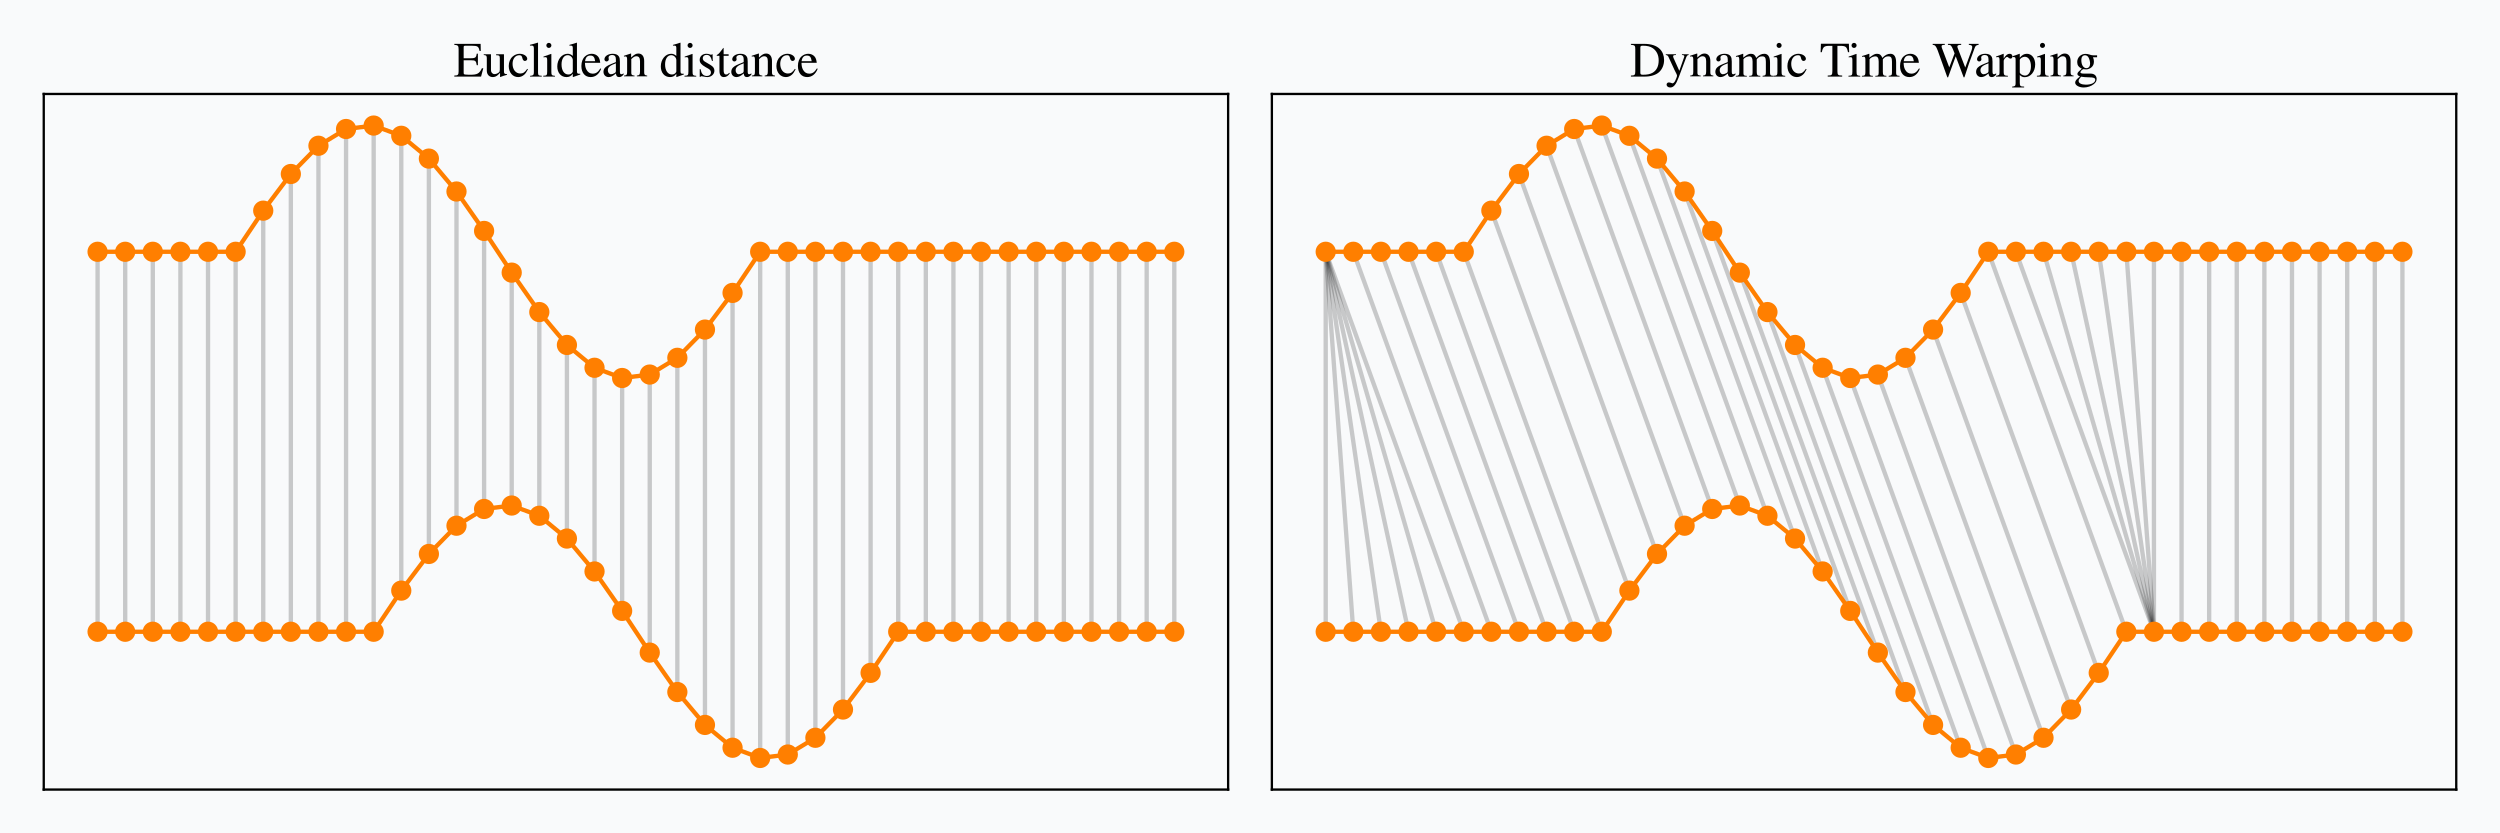 <?xml version="1.0" encoding="utf-8" standalone="no"?>
<!DOCTYPE svg PUBLIC "-//W3C//DTD SVG 1.1//EN"
  "http://www.w3.org/Graphics/SVG/1.1/DTD/svg11.dtd">
<svg xmlns:xlink="http://www.w3.org/1999/xlink" width="864pt" height="288pt" viewBox="0 0 864 288" xmlns="http://www.w3.org/2000/svg" version="1.1">
 <defs>
  <style type="text/css">*{stroke-linejoin: round; stroke-linecap: butt}</style>
 </defs>
 <g id="figure_1">
  <g id="patch_1">
   <path d="M 0 288 
L 864 288 
L 864 0 
L 0 0 
z
" style="fill: #f9fafb"/>
  </g>
  <g id="axes_1">
   <g id="patch_2">
    <path d="M 15.12 272.88 
L 424.44 272.88 
L 424.44 32.468 
L 15.12 32.468 
z
" style="fill: #f9fafb"/>
   </g>
   <g id="line2d_1">
    <path d="M 33.725 87.017 
L 33.725 218.331 
" clip-path="url(#p6e78ebfdad)" style="fill: none; stroke: #000000; stroke-opacity: 0.2; stroke-width: 1.5; stroke-linecap: square"/>
   </g>
   <g id="line2d_2">
    <path d="M 43.267 87.017 
L 43.267 218.331 
" clip-path="url(#p6e78ebfdad)" style="fill: none; stroke: #000000; stroke-opacity: 0.2; stroke-width: 1.5; stroke-linecap: square"/>
   </g>
   <g id="line2d_3">
    <path d="M 52.808 87.017 
L 52.808 218.331 
" clip-path="url(#p6e78ebfdad)" style="fill: none; stroke: #000000; stroke-opacity: 0.2; stroke-width: 1.5; stroke-linecap: square"/>
   </g>
   <g id="line2d_4">
    <path d="M 62.349 87.017 
L 62.349 218.331 
" clip-path="url(#p6e78ebfdad)" style="fill: none; stroke: #000000; stroke-opacity: 0.2; stroke-width: 1.5; stroke-linecap: square"/>
   </g>
   <g id="line2d_5">
    <path d="M 71.89 87.017 
L 71.89 218.331 
" clip-path="url(#p6e78ebfdad)" style="fill: none; stroke: #000000; stroke-opacity: 0.2; stroke-width: 1.5; stroke-linecap: square"/>
   </g>
   <g id="line2d_6">
    <path d="M 81.432 87.017 
L 81.432 218.331 
" clip-path="url(#p6e78ebfdad)" style="fill: none; stroke: #000000; stroke-opacity: 0.2; stroke-width: 1.5; stroke-linecap: square"/>
   </g>
   <g id="line2d_7">
    <path d="M 90.973 72.805 
L 90.973 218.331 
" clip-path="url(#p6e78ebfdad)" style="fill: none; stroke: #000000; stroke-opacity: 0.2; stroke-width: 1.5; stroke-linecap: square"/>
   </g>
   <g id="line2d_8">
    <path d="M 100.514 60.132 
L 100.514 218.331 
" clip-path="url(#p6e78ebfdad)" style="fill: none; stroke: #000000; stroke-opacity: 0.2; stroke-width: 1.5; stroke-linecap: square"/>
   </g>
   <g id="line2d_9">
    <path d="M 110.056 50.373 
L 110.056 218.331 
" clip-path="url(#p6e78ebfdad)" style="fill: none; stroke: #000000; stroke-opacity: 0.2; stroke-width: 1.5; stroke-linecap: square"/>
   </g>
   <g id="line2d_10">
    <path d="M 119.597 44.585 
L 119.597 218.331 
" clip-path="url(#p6e78ebfdad)" style="fill: none; stroke: #000000; stroke-opacity: 0.2; stroke-width: 1.5; stroke-linecap: square"/>
   </g>
   <g id="line2d_11">
    <path d="M 129.138 43.396 
L 129.138 218.331 
" clip-path="url(#p6e78ebfdad)" style="fill: none; stroke: #000000; stroke-opacity: 0.2; stroke-width: 1.5; stroke-linecap: square"/>
   </g>
   <g id="line2d_12">
    <path d="M 138.679 46.933 
L 138.679 204.118 
" clip-path="url(#p6e78ebfdad)" style="fill: none; stroke: #000000; stroke-opacity: 0.2; stroke-width: 1.5; stroke-linecap: square"/>
   </g>
   <g id="line2d_13">
    <path d="M 148.221 54.814 
L 148.221 191.446 
" clip-path="url(#p6e78ebfdad)" style="fill: none; stroke: #000000; stroke-opacity: 0.2; stroke-width: 1.5; stroke-linecap: square"/>
   </g>
   <g id="line2d_14">
    <path d="M 157.762 66.184 
L 157.762 181.687 
" clip-path="url(#p6e78ebfdad)" style="fill: none; stroke: #000000; stroke-opacity: 0.2; stroke-width: 1.5; stroke-linecap: square"/>
   </g>
   <g id="line2d_15">
    <path d="M 167.303 79.813 
L 167.303 175.899 
" clip-path="url(#p6e78ebfdad)" style="fill: none; stroke: #000000; stroke-opacity: 0.2; stroke-width: 1.5; stroke-linecap: square"/>
   </g>
   <g id="line2d_16">
    <path d="M 176.844 94.222 
L 176.844 174.709 
" clip-path="url(#p6e78ebfdad)" style="fill: none; stroke: #000000; stroke-opacity: 0.2; stroke-width: 1.5; stroke-linecap: square"/>
   </g>
   <g id="line2d_17">
    <path d="M 186.386 107.85 
L 186.386 178.246 
" clip-path="url(#p6e78ebfdad)" style="fill: none; stroke: #000000; stroke-opacity: 0.2; stroke-width: 1.5; stroke-linecap: square"/>
   </g>
   <g id="line2d_18">
    <path d="M 195.927 119.221 
L 195.927 186.127 
" clip-path="url(#p6e78ebfdad)" style="fill: none; stroke: #000000; stroke-opacity: 0.2; stroke-width: 1.5; stroke-linecap: square"/>
   </g>
   <g id="line2d_19">
    <path d="M 205.468 127.102 
L 205.468 197.498 
" clip-path="url(#p6e78ebfdad)" style="fill: none; stroke: #000000; stroke-opacity: 0.2; stroke-width: 1.5; stroke-linecap: square"/>
   </g>
   <g id="line2d_20">
    <path d="M 215.009 130.639 
L 215.009 211.126 
" clip-path="url(#p6e78ebfdad)" style="fill: none; stroke: #000000; stroke-opacity: 0.2; stroke-width: 1.5; stroke-linecap: square"/>
   </g>
   <g id="line2d_21">
    <path d="M 224.551 129.449 
L 224.551 225.535 
" clip-path="url(#p6e78ebfdad)" style="fill: none; stroke: #000000; stroke-opacity: 0.2; stroke-width: 1.5; stroke-linecap: square"/>
   </g>
   <g id="line2d_22">
    <path d="M 234.092 123.661 
L 234.092 239.163 
" clip-path="url(#p6e78ebfdad)" style="fill: none; stroke: #000000; stroke-opacity: 0.2; stroke-width: 1.5; stroke-linecap: square"/>
   </g>
   <g id="line2d_23">
    <path d="M 243.633 113.902 
L 243.633 250.534 
" clip-path="url(#p6e78ebfdad)" style="fill: none; stroke: #000000; stroke-opacity: 0.2; stroke-width: 1.5; stroke-linecap: square"/>
   </g>
   <g id="line2d_24">
    <path d="M 253.174 101.23 
L 253.174 258.415 
" clip-path="url(#p6e78ebfdad)" style="fill: none; stroke: #000000; stroke-opacity: 0.2; stroke-width: 1.5; stroke-linecap: square"/>
   </g>
   <g id="line2d_25">
    <path d="M 262.716 87.017 
L 262.716 261.952 
" clip-path="url(#p6e78ebfdad)" style="fill: none; stroke: #000000; stroke-opacity: 0.2; stroke-width: 1.5; stroke-linecap: square"/>
   </g>
   <g id="line2d_26">
    <path d="M 272.257 87.017 
L 272.257 260.762 
" clip-path="url(#p6e78ebfdad)" style="fill: none; stroke: #000000; stroke-opacity: 0.2; stroke-width: 1.5; stroke-linecap: square"/>
   </g>
   <g id="line2d_27">
    <path d="M 281.798 87.017 
L 281.798 254.974 
" clip-path="url(#p6e78ebfdad)" style="fill: none; stroke: #000000; stroke-opacity: 0.2; stroke-width: 1.5; stroke-linecap: square"/>
   </g>
   <g id="line2d_28">
    <path d="M 291.339 87.017 
L 291.339 245.215 
" clip-path="url(#p6e78ebfdad)" style="fill: none; stroke: #000000; stroke-opacity: 0.2; stroke-width: 1.5; stroke-linecap: square"/>
   </g>
   <g id="line2d_29">
    <path d="M 300.881 87.017 
L 300.881 232.543 
" clip-path="url(#p6e78ebfdad)" style="fill: none; stroke: #000000; stroke-opacity: 0.2; stroke-width: 1.5; stroke-linecap: square"/>
   </g>
   <g id="line2d_30">
    <path d="M 310.422 87.017 
L 310.422 218.331 
" clip-path="url(#p6e78ebfdad)" style="fill: none; stroke: #000000; stroke-opacity: 0.2; stroke-width: 1.5; stroke-linecap: square"/>
   </g>
   <g id="line2d_31">
    <path d="M 319.963 87.017 
L 319.963 218.331 
" clip-path="url(#p6e78ebfdad)" style="fill: none; stroke: #000000; stroke-opacity: 0.2; stroke-width: 1.5; stroke-linecap: square"/>
   </g>
   <g id="line2d_32">
    <path d="M 329.504 87.017 
L 329.504 218.331 
" clip-path="url(#p6e78ebfdad)" style="fill: none; stroke: #000000; stroke-opacity: 0.2; stroke-width: 1.5; stroke-linecap: square"/>
   </g>
   <g id="line2d_33">
    <path d="M 339.046 87.017 
L 339.046 218.331 
" clip-path="url(#p6e78ebfdad)" style="fill: none; stroke: #000000; stroke-opacity: 0.2; stroke-width: 1.5; stroke-linecap: square"/>
   </g>
   <g id="line2d_34">
    <path d="M 348.587 87.017 
L 348.587 218.331 
" clip-path="url(#p6e78ebfdad)" style="fill: none; stroke: #000000; stroke-opacity: 0.2; stroke-width: 1.5; stroke-linecap: square"/>
   </g>
   <g id="line2d_35">
    <path d="M 358.128 87.017 
L 358.128 218.331 
" clip-path="url(#p6e78ebfdad)" style="fill: none; stroke: #000000; stroke-opacity: 0.2; stroke-width: 1.5; stroke-linecap: square"/>
   </g>
   <g id="line2d_36">
    <path d="M 367.67 87.017 
L 367.67 218.331 
" clip-path="url(#p6e78ebfdad)" style="fill: none; stroke: #000000; stroke-opacity: 0.2; stroke-width: 1.5; stroke-linecap: square"/>
   </g>
   <g id="line2d_37">
    <path d="M 377.211 87.017 
L 377.211 218.331 
" clip-path="url(#p6e78ebfdad)" style="fill: none; stroke: #000000; stroke-opacity: 0.2; stroke-width: 1.5; stroke-linecap: square"/>
   </g>
   <g id="line2d_38">
    <path d="M 386.752 87.017 
L 386.752 218.331 
" clip-path="url(#p6e78ebfdad)" style="fill: none; stroke: #000000; stroke-opacity: 0.2; stroke-width: 1.5; stroke-linecap: square"/>
   </g>
   <g id="line2d_39">
    <path d="M 396.293 87.017 
L 396.293 218.331 
" clip-path="url(#p6e78ebfdad)" style="fill: none; stroke: #000000; stroke-opacity: 0.2; stroke-width: 1.5; stroke-linecap: square"/>
   </g>
   <g id="line2d_40">
    <path d="M 405.835 87.017 
L 405.835 218.331 
" clip-path="url(#p6e78ebfdad)" style="fill: none; stroke: #000000; stroke-opacity: 0.2; stroke-width: 1.5; stroke-linecap: square"/>
   </g>
   <g id="line2d_41">
    <path d="M 33.725 87.017 
L 43.267 87.017 
L 52.808 87.017 
L 62.349 87.017 
L 71.89 87.017 
L 81.432 87.017 
L 90.973 72.805 
L 100.514 60.132 
L 110.056 50.373 
L 119.597 44.585 
L 129.138 43.396 
L 138.679 46.933 
L 148.221 54.814 
L 157.762 66.184 
L 167.303 79.813 
L 176.844 94.222 
L 186.386 107.85 
L 195.927 119.221 
L 205.468 127.102 
L 215.009 130.639 
L 224.551 129.449 
L 234.092 123.661 
L 243.633 113.902 
L 253.174 101.23 
L 262.716 87.017 
L 272.257 87.017 
L 281.798 87.017 
L 291.339 87.017 
L 300.881 87.017 
L 310.422 87.017 
L 319.963 87.017 
L 329.504 87.017 
L 339.046 87.017 
L 348.587 87.017 
L 358.128 87.017 
L 367.67 87.017 
L 377.211 87.017 
L 386.752 87.017 
L 396.293 87.017 
L 405.835 87.017 
" clip-path="url(#p6e78ebfdad)" style="fill: none; stroke: #ff7f00; stroke-width: 1.5; stroke-linecap: square"/>
    <defs>
     <path id="mbfd8532314" d="M 0 3 
C 0.796 3 1.559 2.684 2.121 2.121 
C 2.684 1.559 3 0.796 3 0 
C 3 -0.796 2.684 -1.559 2.121 -2.121 
C 1.559 -2.684 0.796 -3 0 -3 
C -0.796 -3 -1.559 -2.684 -2.121 -2.121 
C -2.684 -1.559 -3 -0.796 -3 0 
C -3 0.796 -2.684 1.559 -2.121 2.121 
C -1.559 2.684 -0.796 3 0 3 
z
" style="stroke: #ff7f00"/>
    </defs>
    <g clip-path="url(#p6e78ebfdad)">
     <use xlink:href="#mbfd8532314" x="33.725" y="87.017" style="fill: #ff7f00; stroke: #ff7f00"/>
     <use xlink:href="#mbfd8532314" x="43.267" y="87.017" style="fill: #ff7f00; stroke: #ff7f00"/>
     <use xlink:href="#mbfd8532314" x="52.808" y="87.017" style="fill: #ff7f00; stroke: #ff7f00"/>
     <use xlink:href="#mbfd8532314" x="62.349" y="87.017" style="fill: #ff7f00; stroke: #ff7f00"/>
     <use xlink:href="#mbfd8532314" x="71.89" y="87.017" style="fill: #ff7f00; stroke: #ff7f00"/>
     <use xlink:href="#mbfd8532314" x="81.432" y="87.017" style="fill: #ff7f00; stroke: #ff7f00"/>
     <use xlink:href="#mbfd8532314" x="90.973" y="72.805" style="fill: #ff7f00; stroke: #ff7f00"/>
     <use xlink:href="#mbfd8532314" x="100.514" y="60.132" style="fill: #ff7f00; stroke: #ff7f00"/>
     <use xlink:href="#mbfd8532314" x="110.056" y="50.373" style="fill: #ff7f00; stroke: #ff7f00"/>
     <use xlink:href="#mbfd8532314" x="119.597" y="44.585" style="fill: #ff7f00; stroke: #ff7f00"/>
     <use xlink:href="#mbfd8532314" x="129.138" y="43.396" style="fill: #ff7f00; stroke: #ff7f00"/>
     <use xlink:href="#mbfd8532314" x="138.679" y="46.933" style="fill: #ff7f00; stroke: #ff7f00"/>
     <use xlink:href="#mbfd8532314" x="148.221" y="54.814" style="fill: #ff7f00; stroke: #ff7f00"/>
     <use xlink:href="#mbfd8532314" x="157.762" y="66.184" style="fill: #ff7f00; stroke: #ff7f00"/>
     <use xlink:href="#mbfd8532314" x="167.303" y="79.813" style="fill: #ff7f00; stroke: #ff7f00"/>
     <use xlink:href="#mbfd8532314" x="176.844" y="94.222" style="fill: #ff7f00; stroke: #ff7f00"/>
     <use xlink:href="#mbfd8532314" x="186.386" y="107.85" style="fill: #ff7f00; stroke: #ff7f00"/>
     <use xlink:href="#mbfd8532314" x="195.927" y="119.221" style="fill: #ff7f00; stroke: #ff7f00"/>
     <use xlink:href="#mbfd8532314" x="205.468" y="127.102" style="fill: #ff7f00; stroke: #ff7f00"/>
     <use xlink:href="#mbfd8532314" x="215.009" y="130.639" style="fill: #ff7f00; stroke: #ff7f00"/>
     <use xlink:href="#mbfd8532314" x="224.551" y="129.449" style="fill: #ff7f00; stroke: #ff7f00"/>
     <use xlink:href="#mbfd8532314" x="234.092" y="123.661" style="fill: #ff7f00; stroke: #ff7f00"/>
     <use xlink:href="#mbfd8532314" x="243.633" y="113.902" style="fill: #ff7f00; stroke: #ff7f00"/>
     <use xlink:href="#mbfd8532314" x="253.174" y="101.23" style="fill: #ff7f00; stroke: #ff7f00"/>
     <use xlink:href="#mbfd8532314" x="262.716" y="87.017" style="fill: #ff7f00; stroke: #ff7f00"/>
     <use xlink:href="#mbfd8532314" x="272.257" y="87.017" style="fill: #ff7f00; stroke: #ff7f00"/>
     <use xlink:href="#mbfd8532314" x="281.798" y="87.017" style="fill: #ff7f00; stroke: #ff7f00"/>
     <use xlink:href="#mbfd8532314" x="291.339" y="87.017" style="fill: #ff7f00; stroke: #ff7f00"/>
     <use xlink:href="#mbfd8532314" x="300.881" y="87.017" style="fill: #ff7f00; stroke: #ff7f00"/>
     <use xlink:href="#mbfd8532314" x="310.422" y="87.017" style="fill: #ff7f00; stroke: #ff7f00"/>
     <use xlink:href="#mbfd8532314" x="319.963" y="87.017" style="fill: #ff7f00; stroke: #ff7f00"/>
     <use xlink:href="#mbfd8532314" x="329.504" y="87.017" style="fill: #ff7f00; stroke: #ff7f00"/>
     <use xlink:href="#mbfd8532314" x="339.046" y="87.017" style="fill: #ff7f00; stroke: #ff7f00"/>
     <use xlink:href="#mbfd8532314" x="348.587" y="87.017" style="fill: #ff7f00; stroke: #ff7f00"/>
     <use xlink:href="#mbfd8532314" x="358.128" y="87.017" style="fill: #ff7f00; stroke: #ff7f00"/>
     <use xlink:href="#mbfd8532314" x="367.67" y="87.017" style="fill: #ff7f00; stroke: #ff7f00"/>
     <use xlink:href="#mbfd8532314" x="377.211" y="87.017" style="fill: #ff7f00; stroke: #ff7f00"/>
     <use xlink:href="#mbfd8532314" x="386.752" y="87.017" style="fill: #ff7f00; stroke: #ff7f00"/>
     <use xlink:href="#mbfd8532314" x="396.293" y="87.017" style="fill: #ff7f00; stroke: #ff7f00"/>
     <use xlink:href="#mbfd8532314" x="405.835" y="87.017" style="fill: #ff7f00; stroke: #ff7f00"/>
    </g>
   </g>
   <g id="line2d_42">
    <path d="M 33.725 218.331 
L 43.267 218.331 
L 52.808 218.331 
L 62.349 218.331 
L 71.89 218.331 
L 81.432 218.331 
L 90.973 218.331 
L 100.514 218.331 
L 110.056 218.331 
L 119.597 218.331 
L 129.138 218.331 
L 138.679 204.118 
L 148.221 191.446 
L 157.762 181.687 
L 167.303 175.899 
L 176.844 174.709 
L 186.386 178.246 
L 195.927 186.127 
L 205.468 197.498 
L 215.009 211.126 
L 224.551 225.535 
L 234.092 239.163 
L 243.633 250.534 
L 253.174 258.415 
L 262.716 261.952 
L 272.257 260.762 
L 281.798 254.974 
L 291.339 245.215 
L 300.881 232.543 
L 310.422 218.331 
L 319.963 218.331 
L 329.504 218.331 
L 339.046 218.331 
L 348.587 218.331 
L 358.128 218.331 
L 367.67 218.331 
L 377.211 218.331 
L 386.752 218.331 
L 396.293 218.331 
L 405.835 218.331 
" clip-path="url(#p6e78ebfdad)" style="fill: none; stroke: #ff7f00; stroke-width: 1.5; stroke-linecap: square"/>
    <g clip-path="url(#p6e78ebfdad)">
     <use xlink:href="#mbfd8532314" x="33.725" y="218.331" style="fill: #ff7f00; stroke: #ff7f00"/>
     <use xlink:href="#mbfd8532314" x="43.267" y="218.331" style="fill: #ff7f00; stroke: #ff7f00"/>
     <use xlink:href="#mbfd8532314" x="52.808" y="218.331" style="fill: #ff7f00; stroke: #ff7f00"/>
     <use xlink:href="#mbfd8532314" x="62.349" y="218.331" style="fill: #ff7f00; stroke: #ff7f00"/>
     <use xlink:href="#mbfd8532314" x="71.89" y="218.331" style="fill: #ff7f00; stroke: #ff7f00"/>
     <use xlink:href="#mbfd8532314" x="81.432" y="218.331" style="fill: #ff7f00; stroke: #ff7f00"/>
     <use xlink:href="#mbfd8532314" x="90.973" y="218.331" style="fill: #ff7f00; stroke: #ff7f00"/>
     <use xlink:href="#mbfd8532314" x="100.514" y="218.331" style="fill: #ff7f00; stroke: #ff7f00"/>
     <use xlink:href="#mbfd8532314" x="110.056" y="218.331" style="fill: #ff7f00; stroke: #ff7f00"/>
     <use xlink:href="#mbfd8532314" x="119.597" y="218.331" style="fill: #ff7f00; stroke: #ff7f00"/>
     <use xlink:href="#mbfd8532314" x="129.138" y="218.331" style="fill: #ff7f00; stroke: #ff7f00"/>
     <use xlink:href="#mbfd8532314" x="138.679" y="204.118" style="fill: #ff7f00; stroke: #ff7f00"/>
     <use xlink:href="#mbfd8532314" x="148.221" y="191.446" style="fill: #ff7f00; stroke: #ff7f00"/>
     <use xlink:href="#mbfd8532314" x="157.762" y="181.687" style="fill: #ff7f00; stroke: #ff7f00"/>
     <use xlink:href="#mbfd8532314" x="167.303" y="175.899" style="fill: #ff7f00; stroke: #ff7f00"/>
     <use xlink:href="#mbfd8532314" x="176.844" y="174.709" style="fill: #ff7f00; stroke: #ff7f00"/>
     <use xlink:href="#mbfd8532314" x="186.386" y="178.246" style="fill: #ff7f00; stroke: #ff7f00"/>
     <use xlink:href="#mbfd8532314" x="195.927" y="186.127" style="fill: #ff7f00; stroke: #ff7f00"/>
     <use xlink:href="#mbfd8532314" x="205.468" y="197.498" style="fill: #ff7f00; stroke: #ff7f00"/>
     <use xlink:href="#mbfd8532314" x="215.009" y="211.126" style="fill: #ff7f00; stroke: #ff7f00"/>
     <use xlink:href="#mbfd8532314" x="224.551" y="225.535" style="fill: #ff7f00; stroke: #ff7f00"/>
     <use xlink:href="#mbfd8532314" x="234.092" y="239.163" style="fill: #ff7f00; stroke: #ff7f00"/>
     <use xlink:href="#mbfd8532314" x="243.633" y="250.534" style="fill: #ff7f00; stroke: #ff7f00"/>
     <use xlink:href="#mbfd8532314" x="253.174" y="258.415" style="fill: #ff7f00; stroke: #ff7f00"/>
     <use xlink:href="#mbfd8532314" x="262.716" y="261.952" style="fill: #ff7f00; stroke: #ff7f00"/>
     <use xlink:href="#mbfd8532314" x="272.257" y="260.762" style="fill: #ff7f00; stroke: #ff7f00"/>
     <use xlink:href="#mbfd8532314" x="281.798" y="254.974" style="fill: #ff7f00; stroke: #ff7f00"/>
     <use xlink:href="#mbfd8532314" x="291.339" y="245.215" style="fill: #ff7f00; stroke: #ff7f00"/>
     <use xlink:href="#mbfd8532314" x="300.881" y="232.543" style="fill: #ff7f00; stroke: #ff7f00"/>
     <use xlink:href="#mbfd8532314" x="310.422" y="218.331" style="fill: #ff7f00; stroke: #ff7f00"/>
     <use xlink:href="#mbfd8532314" x="319.963" y="218.331" style="fill: #ff7f00; stroke: #ff7f00"/>
     <use xlink:href="#mbfd8532314" x="329.504" y="218.331" style="fill: #ff7f00; stroke: #ff7f00"/>
     <use xlink:href="#mbfd8532314" x="339.046" y="218.331" style="fill: #ff7f00; stroke: #ff7f00"/>
     <use xlink:href="#mbfd8532314" x="348.587" y="218.331" style="fill: #ff7f00; stroke: #ff7f00"/>
     <use xlink:href="#mbfd8532314" x="358.128" y="218.331" style="fill: #ff7f00; stroke: #ff7f00"/>
     <use xlink:href="#mbfd8532314" x="367.67" y="218.331" style="fill: #ff7f00; stroke: #ff7f00"/>
     <use xlink:href="#mbfd8532314" x="377.211" y="218.331" style="fill: #ff7f00; stroke: #ff7f00"/>
     <use xlink:href="#mbfd8532314" x="386.752" y="218.331" style="fill: #ff7f00; stroke: #ff7f00"/>
     <use xlink:href="#mbfd8532314" x="396.293" y="218.331" style="fill: #ff7f00; stroke: #ff7f00"/>
     <use xlink:href="#mbfd8532314" x="405.835" y="218.331" style="fill: #ff7f00; stroke: #ff7f00"/>
    </g>
   </g>
   <g id="matplotlib.axis_1"/>
   <g id="matplotlib.axis_2"/>
   <g id="patch_3">
    <path d="M 15.12 272.88 
L 15.12 32.468 
" style="fill: none; stroke: #000000; stroke-width: 0.8; stroke-linejoin: miter; stroke-linecap: square"/>
   </g>
   <g id="patch_4">
    <path d="M 424.44 272.88 
L 424.44 32.468 
" style="fill: none; stroke: #000000; stroke-width: 0.8; stroke-linejoin: miter; stroke-linecap: square"/>
   </g>
   <g id="patch_5">
    <path d="M 15.12 272.88 
L 424.44 272.88 
" style="fill: none; stroke: #000000; stroke-width: 0.8; stroke-linejoin: miter; stroke-linecap: square"/>
   </g>
   <g id="patch_6">
    <path d="M 15.12 32.468 
L 424.44 32.468 
" style="fill: none; stroke: #000000; stroke-width: 0.8; stroke-linejoin: miter; stroke-linecap: square"/>
   </g>
   <g id="text_1">
    <!-- Euclidean distance -->
    <g transform="translate(156.799 26.468) scale(0.168 -0.168)">
     <defs>
      <path id="NimbusRomNo9L-Regu-45" d="M 3821 1078 
L 3642 1078 
C 3322 389 3046 237 2131 237 
L 1958 237 
C 1645 237 1376 269 1331 315 
C 1299 334 1286 404 1286 514 
L 1286 2106 
L 2272 2106 
C 2797 2106 2893 2020 2976 1472 
L 3123 1472 
L 3123 2957 
L 2976 2957 
C 2931 2703 2906 2610 2835 2523 
C 2752 2417 2573 2368 2272 2368 
L 1286 2368 
L 1286 3766 
C 1286 3943 1325 3981 1498 3981 
L 2362 3981 
C 3085 3981 3226 3886 3334 3314 
L 3494 3314 
L 3475 4224 
L 77 4224 
L 77 4102 
C 550 4064 634 3974 634 3525 
L 634 679 
C 634 230 544 134 77 134 
L 77 0 
L 3533 0 
L 3821 1078 
z
" transform="scale(0.016)"/>
      <path id="NimbusRomNo9L-Regu-75" d="M 3066 320 
L 3034 320 
C 2739 320 2669 390 2669 685 
L 2669 2880 
L 1658 2880 
L 1658 2758 
C 2054 2758 2131 2694 2131 2375 
L 2131 875 
C 2131 697 2099 607 2010 537 
C 1837 397 1638 320 1446 320 
C 1197 320 992 537 992 805 
L 992 2880 
L 58 2880 
L 58 2778 
C 365 2778 454 2682 454 2387 
L 454 770 
C 454 263 762 -64 1229 -64 
C 1466 -64 1715 38 1888 211 
L 2163 486 
L 2163 -45 
L 2189 -58 
C 2509 70 2739 141 3066 230 
L 3066 320 
z
" transform="scale(0.016)"/>
      <path id="NimbusRomNo9L-Regu-63" d="M 2547 998 
C 2240 550 2010 397 1645 397 
C 1062 397 653 909 653 1645 
C 653 2304 1005 2758 1523 2758 
C 1754 2758 1837 2688 1901 2451 
L 1939 2310 
C 1990 2131 2106 2016 2240 2016 
C 2406 2016 2547 2138 2547 2285 
C 2547 2643 2099 2944 1562 2944 
C 1248 2944 922 2816 659 2586 
C 339 2304 160 1869 160 1363 
C 160 531 666 -64 1376 -64 
C 1664 -64 1920 38 2150 237 
C 2323 390 2445 563 2637 941 
L 2547 998 
z
" transform="scale(0.016)"/>
      <path id="NimbusRomNo9L-Regu-6c" d="M 122 4000 
L 160 4000 
C 230 4000 307 4000 358 4000 
C 563 4000 627 3910 627 3610 
L 627 557 
C 627 211 538 128 134 96 
L 134 0 
L 1645 0 
L 1645 109 
C 1242 109 1165 173 1165 528 
L 1165 4371 
L 1139 4384 
C 806 4275 563 4211 122 4103 
L 122 4000 
z
" transform="scale(0.016)"/>
      <path id="NimbusRomNo9L-Regu-69" d="M 1120 2929 
L 128 2579 
L 128 2484 
L 179 2490 
C 256 2502 339 2509 397 2509 
C 550 2509 608 2406 608 2125 
L 608 640 
C 608 179 544 109 102 109 
L 102 0 
L 1619 0 
L 1619 96 
C 1197 128 1146 191 1146 650 
L 1146 2910 
L 1120 2929 
z
M 819 4352 
C 646 4352 499 4205 499 4026 
C 499 3847 640 3699 819 3699 
C 1005 3699 1152 3840 1152 4026 
C 1152 4205 1005 4352 819 4352 
z
" transform="scale(0.016)"/>
      <path id="NimbusRomNo9L-Regu-64" d="M 2202 -64 
L 3142 269 
L 3142 365 
C 3027 365 3014 365 2995 365 
C 2765 365 2714 435 2714 731 
L 2714 4364 
L 2682 4377 
C 2374 4268 2150 4204 1741 4096 
L 1741 3994 
C 1792 4000 1830 4000 1882 4000 
C 2118 4000 2176 3936 2176 3672 
L 2176 2669 
C 1933 2874 1760 2944 1504 2944 
C 768 2944 173 2221 173 1312 
C 173 493 653 -64 1357 -64 
C 1715 -64 1958 64 2176 365 
L 2176 -45 
L 2202 -64 
z
M 2176 653 
C 2176 608 2131 531 2067 461 
C 1952 333 1792 269 1606 269 
C 1075 269 723 781 723 1568 
C 723 2291 1037 2765 1523 2765 
C 1862 2765 2176 2464 2176 2125 
L 2176 653 
z
" transform="scale(0.016)"/>
      <path id="NimbusRomNo9L-Regu-65" d="M 2611 1053 
C 2304 564 2029 378 1619 378 
C 1254 378 979 564 794 930 
C 678 1174 634 1386 621 1779 
L 2592 1779 
C 2541 2193 2477 2377 2317 2581 
C 2125 2811 1830 2944 1498 2944 
C 1178 2944 877 2829 634 2611 
C 333 2349 160 1894 160 1370 
C 160 486 621 -64 1357 -64 
C 1965 -64 2445 315 2714 1008 
L 2611 1053 
z
M 634 1984 
C 704 2479 922 2714 1312 2714 
C 1702 2714 1856 2535 1939 1984 
L 634 1984 
z
" transform="scale(0.016)"/>
      <path id="NimbusRomNo9L-Regu-61" d="M 2829 423 
C 2720 333 2643 301 2547 301 
C 2400 301 2355 390 2355 672 
L 2355 1920 
C 2355 2253 2323 2438 2227 2592 
C 2086 2822 1811 2944 1434 2944 
C 832 2944 358 2630 358 2227 
C 358 2080 486 1952 634 1952 
C 787 1952 922 2080 922 2221 
C 922 2246 915 2278 909 2323 
C 896 2381 890 2432 890 2477 
C 890 2650 1094 2790 1350 2790 
C 1664 2790 1837 2605 1837 2259 
L 1837 1869 
C 851 1472 742 1421 467 1178 
C 326 1050 237 832 237 621 
C 237 218 518 -64 909 -64 
C 1190 -64 1453 70 1843 403 
C 1875 70 1990 -64 2253 -64 
C 2470 -64 2605 13 2829 256 
L 2829 423 
z
M 1837 783 
C 1837 584 1805 526 1670 449 
C 1517 359 1338 301 1203 301 
C 979 301 800 520 800 796 
L 800 822 
C 800 1201 1062 1433 1837 1715 
L 1837 783 
z
" transform="scale(0.016)"/>
      <path id="NimbusRomNo9L-Regu-6e" d="M 102 2579 
C 141 2598 205 2605 275 2605 
C 454 2605 512 2509 512 2195 
L 512 608 
C 512 243 442 154 115 128 
L 115 32 
L 1472 32 
L 1472 128 
C 1146 154 1050 230 1050 461 
L 1050 2259 
C 1357 2547 1498 2624 1709 2624 
C 2022 2624 2176 2426 2176 2003 
L 2176 666 
C 2176 262 2093 154 1773 128 
L 1773 32 
L 3104 32 
L 3104 128 
C 2790 160 2714 237 2714 550 
L 2714 2016 
C 2714 2618 2432 2976 1958 2976 
C 1664 2976 1466 2867 1030 2458 
L 1030 2963 
L 986 2976 
C 672 2861 454 2790 102 2688 
L 102 2579 
z
" transform="scale(0.016)"/>
      <path id="NimbusRomNo9L-Regu-73" d="M 2016 2010 
L 1990 2880 
L 1920 2880 
L 1907 2867 
C 1850 2822 1843 2816 1818 2816 
C 1779 2816 1715 2829 1645 2861 
C 1504 2915 1363 2944 1197 2944 
C 691 2944 326 2616 326 2154 
C 326 1796 531 1539 1075 1231 
L 1446 1020 
C 1670 892 1779 737 1779 539 
C 1779 256 1574 77 1248 77 
C 1030 77 832 159 710 298 
C 576 455 518 600 435 960 
L 333 960 
L 333 -39 
L 416 -39 
C 461 33 486 48 563 48 
C 621 48 710 35 858 -2 
C 1037 -39 1210 -64 1325 -64 
C 1818 -64 2227 308 2227 757 
C 2227 1077 2074 1289 1690 1520 
L 998 1930 
C 819 2033 723 2194 723 2367 
C 723 2624 922 2803 1216 2803 
C 1581 2803 1773 2583 1920 2010 
L 2016 2010 
z
" transform="scale(0.016)"/>
      <path id="NimbusRomNo9L-Regu-74" d="M 1632 2880 
L 986 2880 
L 986 3622 
C 986 3686 979 3706 941 3706 
C 896 3648 858 3590 813 3526 
C 570 3174 294 2867 192 2841 
C 122 2794 83 2748 83 2715 
C 83 2695 90 2682 109 2682 
L 448 2682 
L 448 751 
C 448 212 640 -64 1018 -64 
C 1331 -64 1574 90 1786 423 
L 1702 493 
C 1568 333 1459 269 1318 269 
C 1082 269 986 443 986 847 
L 986 2682 
L 1632 2682 
L 1632 2880 
z
" transform="scale(0.016)"/>
     </defs>
     <use xlink:href="#NimbusRomNo9L-Regu-45" transform="scale(0.996)"/>
     <use xlink:href="#NimbusRomNo9L-Regu-75" transform="translate(60.872 0) scale(0.996)"/>
     <use xlink:href="#NimbusRomNo9L-Regu-63" transform="translate(110.685 0) scale(0.996)"/>
     <use xlink:href="#NimbusRomNo9L-Regu-6c" transform="translate(154.918 0) scale(0.996)"/>
     <use xlink:href="#NimbusRomNo9L-Regu-69" transform="translate(182.614 0) scale(0.996)"/>
     <use xlink:href="#NimbusRomNo9L-Regu-64" transform="translate(210.309 0) scale(0.996)"/>
     <use xlink:href="#NimbusRomNo9L-Regu-65" transform="translate(260.122 0) scale(0.996)"/>
     <use xlink:href="#NimbusRomNo9L-Regu-61" transform="translate(304.356 0) scale(0.996)"/>
     <use xlink:href="#NimbusRomNo9L-Regu-6e" transform="translate(348.589 0) scale(0.996)"/>
     <use xlink:href="#NimbusRomNo9L-Regu-64" transform="translate(423.309 0) scale(0.996)"/>
     <use xlink:href="#NimbusRomNo9L-Regu-69" transform="translate(473.122 0) scale(0.996)"/>
     <use xlink:href="#NimbusRomNo9L-Regu-73" transform="translate(500.817 0) scale(0.996)"/>
     <use xlink:href="#NimbusRomNo9L-Regu-74" transform="translate(539.571 0) scale(0.996)"/>
     <use xlink:href="#NimbusRomNo9L-Regu-61" transform="translate(567.266 0) scale(0.996)"/>
     <use xlink:href="#NimbusRomNo9L-Regu-6e" transform="translate(611.5 0) scale(0.996)"/>
     <use xlink:href="#NimbusRomNo9L-Regu-63" transform="translate(661.313 0) scale(0.996)"/>
     <use xlink:href="#NimbusRomNo9L-Regu-65" transform="translate(705.546 0) scale(0.996)"/>
    </g>
   </g>
  </g>
  <g id="axes_2">
   <g id="patch_7">
    <path d="M 439.56 272.88 
L 848.88 272.88 
L 848.88 32.468 
L 439.56 32.468 
z
" style="fill: #f9fafb"/>
   </g>
   <g id="line2d_43">
    <path d="M 458.165 87.017 
L 458.165 218.331 
" clip-path="url(#p88cb0fd30a)" style="fill: none; stroke: #000000; stroke-opacity: 0.2; stroke-width: 1.5; stroke-linecap: square"/>
   </g>
   <g id="line2d_44">
    <path d="M 458.165 87.017 
L 467.707 218.331 
" clip-path="url(#p88cb0fd30a)" style="fill: none; stroke: #000000; stroke-opacity: 0.2; stroke-width: 1.5; stroke-linecap: square"/>
   </g>
   <g id="line2d_45">
    <path d="M 458.165 87.017 
L 477.248 218.331 
" clip-path="url(#p88cb0fd30a)" style="fill: none; stroke: #000000; stroke-opacity: 0.2; stroke-width: 1.5; stroke-linecap: square"/>
   </g>
   <g id="line2d_46">
    <path d="M 458.165 87.017 
L 486.789 218.331 
" clip-path="url(#p88cb0fd30a)" style="fill: none; stroke: #000000; stroke-opacity: 0.2; stroke-width: 1.5; stroke-linecap: square"/>
   </g>
   <g id="line2d_47">
    <path d="M 458.165 87.017 
L 496.33 218.331 
" clip-path="url(#p88cb0fd30a)" style="fill: none; stroke: #000000; stroke-opacity: 0.2; stroke-width: 1.5; stroke-linecap: square"/>
   </g>
   <g id="line2d_48">
    <path d="M 458.165 87.017 
L 505.872 218.331 
" clip-path="url(#p88cb0fd30a)" style="fill: none; stroke: #000000; stroke-opacity: 0.2; stroke-width: 1.5; stroke-linecap: square"/>
   </g>
   <g id="line2d_49">
    <path d="M 467.707 87.017 
L 515.413 218.331 
" clip-path="url(#p88cb0fd30a)" style="fill: none; stroke: #000000; stroke-opacity: 0.2; stroke-width: 1.5; stroke-linecap: square"/>
   </g>
   <g id="line2d_50">
    <path d="M 477.248 87.017 
L 524.954 218.331 
" clip-path="url(#p88cb0fd30a)" style="fill: none; stroke: #000000; stroke-opacity: 0.2; stroke-width: 1.5; stroke-linecap: square"/>
   </g>
   <g id="line2d_51">
    <path d="M 486.789 87.017 
L 534.496 218.331 
" clip-path="url(#p88cb0fd30a)" style="fill: none; stroke: #000000; stroke-opacity: 0.2; stroke-width: 1.5; stroke-linecap: square"/>
   </g>
   <g id="line2d_52">
    <path d="M 496.33 87.017 
L 544.037 218.331 
" clip-path="url(#p88cb0fd30a)" style="fill: none; stroke: #000000; stroke-opacity: 0.2; stroke-width: 1.5; stroke-linecap: square"/>
   </g>
   <g id="line2d_53">
    <path d="M 505.872 87.017 
L 553.578 218.331 
" clip-path="url(#p88cb0fd30a)" style="fill: none; stroke: #000000; stroke-opacity: 0.2; stroke-width: 1.5; stroke-linecap: square"/>
   </g>
   <g id="line2d_54">
    <path d="M 515.413 72.805 
L 563.119 204.118 
" clip-path="url(#p88cb0fd30a)" style="fill: none; stroke: #000000; stroke-opacity: 0.2; stroke-width: 1.5; stroke-linecap: square"/>
   </g>
   <g id="line2d_55">
    <path d="M 524.954 60.132 
L 572.661 191.446 
" clip-path="url(#p88cb0fd30a)" style="fill: none; stroke: #000000; stroke-opacity: 0.2; stroke-width: 1.5; stroke-linecap: square"/>
   </g>
   <g id="line2d_56">
    <path d="M 534.496 50.373 
L 582.202 181.687 
" clip-path="url(#p88cb0fd30a)" style="fill: none; stroke: #000000; stroke-opacity: 0.2; stroke-width: 1.5; stroke-linecap: square"/>
   </g>
   <g id="line2d_57">
    <path d="M 544.037 44.585 
L 591.743 175.899 
" clip-path="url(#p88cb0fd30a)" style="fill: none; stroke: #000000; stroke-opacity: 0.2; stroke-width: 1.5; stroke-linecap: square"/>
   </g>
   <g id="line2d_58">
    <path d="M 553.578 43.396 
L 601.284 174.709 
" clip-path="url(#p88cb0fd30a)" style="fill: none; stroke: #000000; stroke-opacity: 0.2; stroke-width: 1.5; stroke-linecap: square"/>
   </g>
   <g id="line2d_59">
    <path d="M 563.119 46.933 
L 610.826 178.246 
" clip-path="url(#p88cb0fd30a)" style="fill: none; stroke: #000000; stroke-opacity: 0.2; stroke-width: 1.5; stroke-linecap: square"/>
   </g>
   <g id="line2d_60">
    <path d="M 572.661 54.814 
L 620.367 186.127 
" clip-path="url(#p88cb0fd30a)" style="fill: none; stroke: #000000; stroke-opacity: 0.2; stroke-width: 1.5; stroke-linecap: square"/>
   </g>
   <g id="line2d_61">
    <path d="M 582.202 66.184 
L 629.908 197.498 
" clip-path="url(#p88cb0fd30a)" style="fill: none; stroke: #000000; stroke-opacity: 0.2; stroke-width: 1.5; stroke-linecap: square"/>
   </g>
   <g id="line2d_62">
    <path d="M 591.743 79.813 
L 639.449 211.126 
" clip-path="url(#p88cb0fd30a)" style="fill: none; stroke: #000000; stroke-opacity: 0.2; stroke-width: 1.5; stroke-linecap: square"/>
   </g>
   <g id="line2d_63">
    <path d="M 601.284 94.222 
L 648.991 225.535 
" clip-path="url(#p88cb0fd30a)" style="fill: none; stroke: #000000; stroke-opacity: 0.2; stroke-width: 1.5; stroke-linecap: square"/>
   </g>
   <g id="line2d_64">
    <path d="M 610.826 107.85 
L 658.532 239.163 
" clip-path="url(#p88cb0fd30a)" style="fill: none; stroke: #000000; stroke-opacity: 0.2; stroke-width: 1.5; stroke-linecap: square"/>
   </g>
   <g id="line2d_65">
    <path d="M 620.367 119.221 
L 668.073 250.534 
" clip-path="url(#p88cb0fd30a)" style="fill: none; stroke: #000000; stroke-opacity: 0.2; stroke-width: 1.5; stroke-linecap: square"/>
   </g>
   <g id="line2d_66">
    <path d="M 629.908 127.102 
L 677.614 258.415 
" clip-path="url(#p88cb0fd30a)" style="fill: none; stroke: #000000; stroke-opacity: 0.2; stroke-width: 1.5; stroke-linecap: square"/>
   </g>
   <g id="line2d_67">
    <path d="M 639.449 130.639 
L 687.156 261.952 
" clip-path="url(#p88cb0fd30a)" style="fill: none; stroke: #000000; stroke-opacity: 0.2; stroke-width: 1.5; stroke-linecap: square"/>
   </g>
   <g id="line2d_68">
    <path d="M 648.991 129.449 
L 696.697 260.762 
" clip-path="url(#p88cb0fd30a)" style="fill: none; stroke: #000000; stroke-opacity: 0.2; stroke-width: 1.5; stroke-linecap: square"/>
   </g>
   <g id="line2d_69">
    <path d="M 658.532 123.661 
L 706.238 254.974 
" clip-path="url(#p88cb0fd30a)" style="fill: none; stroke: #000000; stroke-opacity: 0.2; stroke-width: 1.5; stroke-linecap: square"/>
   </g>
   <g id="line2d_70">
    <path d="M 668.073 113.902 
L 715.779 245.215 
" clip-path="url(#p88cb0fd30a)" style="fill: none; stroke: #000000; stroke-opacity: 0.2; stroke-width: 1.5; stroke-linecap: square"/>
   </g>
   <g id="line2d_71">
    <path d="M 677.614 101.23 
L 725.321 232.543 
" clip-path="url(#p88cb0fd30a)" style="fill: none; stroke: #000000; stroke-opacity: 0.2; stroke-width: 1.5; stroke-linecap: square"/>
   </g>
   <g id="line2d_72">
    <path d="M 687.156 87.017 
L 734.862 218.331 
" clip-path="url(#p88cb0fd30a)" style="fill: none; stroke: #000000; stroke-opacity: 0.2; stroke-width: 1.5; stroke-linecap: square"/>
   </g>
   <g id="line2d_73">
    <path d="M 696.697 87.017 
L 744.403 218.331 
" clip-path="url(#p88cb0fd30a)" style="fill: none; stroke: #000000; stroke-opacity: 0.2; stroke-width: 1.5; stroke-linecap: square"/>
   </g>
   <g id="line2d_74">
    <path d="M 706.238 87.017 
L 744.403 218.331 
" clip-path="url(#p88cb0fd30a)" style="fill: none; stroke: #000000; stroke-opacity: 0.2; stroke-width: 1.5; stroke-linecap: square"/>
   </g>
   <g id="line2d_75">
    <path d="M 715.779 87.017 
L 744.403 218.331 
" clip-path="url(#p88cb0fd30a)" style="fill: none; stroke: #000000; stroke-opacity: 0.2; stroke-width: 1.5; stroke-linecap: square"/>
   </g>
   <g id="line2d_76">
    <path d="M 725.321 87.017 
L 744.403 218.331 
" clip-path="url(#p88cb0fd30a)" style="fill: none; stroke: #000000; stroke-opacity: 0.2; stroke-width: 1.5; stroke-linecap: square"/>
   </g>
   <g id="line2d_77">
    <path d="M 734.862 87.017 
L 744.403 218.331 
" clip-path="url(#p88cb0fd30a)" style="fill: none; stroke: #000000; stroke-opacity: 0.2; stroke-width: 1.5; stroke-linecap: square"/>
   </g>
   <g id="line2d_78">
    <path d="M 744.403 87.017 
L 744.403 218.331 
" clip-path="url(#p88cb0fd30a)" style="fill: none; stroke: #000000; stroke-opacity: 0.2; stroke-width: 1.5; stroke-linecap: square"/>
   </g>
   <g id="line2d_79">
    <path d="M 753.944 87.017 
L 753.944 218.331 
" clip-path="url(#p88cb0fd30a)" style="fill: none; stroke: #000000; stroke-opacity: 0.2; stroke-width: 1.5; stroke-linecap: square"/>
   </g>
   <g id="line2d_80">
    <path d="M 763.486 87.017 
L 763.486 218.331 
" clip-path="url(#p88cb0fd30a)" style="fill: none; stroke: #000000; stroke-opacity: 0.2; stroke-width: 1.5; stroke-linecap: square"/>
   </g>
   <g id="line2d_81">
    <path d="M 773.027 87.017 
L 773.027 218.331 
" clip-path="url(#p88cb0fd30a)" style="fill: none; stroke: #000000; stroke-opacity: 0.2; stroke-width: 1.5; stroke-linecap: square"/>
   </g>
   <g id="line2d_82">
    <path d="M 782.568 87.017 
L 782.568 218.331 
" clip-path="url(#p88cb0fd30a)" style="fill: none; stroke: #000000; stroke-opacity: 0.2; stroke-width: 1.5; stroke-linecap: square"/>
   </g>
   <g id="line2d_83">
    <path d="M 792.11 87.017 
L 792.11 218.331 
" clip-path="url(#p88cb0fd30a)" style="fill: none; stroke: #000000; stroke-opacity: 0.2; stroke-width: 1.5; stroke-linecap: square"/>
   </g>
   <g id="line2d_84">
    <path d="M 801.651 87.017 
L 801.651 218.331 
" clip-path="url(#p88cb0fd30a)" style="fill: none; stroke: #000000; stroke-opacity: 0.2; stroke-width: 1.5; stroke-linecap: square"/>
   </g>
   <g id="line2d_85">
    <path d="M 811.192 87.017 
L 811.192 218.331 
" clip-path="url(#p88cb0fd30a)" style="fill: none; stroke: #000000; stroke-opacity: 0.2; stroke-width: 1.5; stroke-linecap: square"/>
   </g>
   <g id="line2d_86">
    <path d="M 820.733 87.017 
L 820.733 218.331 
" clip-path="url(#p88cb0fd30a)" style="fill: none; stroke: #000000; stroke-opacity: 0.2; stroke-width: 1.5; stroke-linecap: square"/>
   </g>
   <g id="line2d_87">
    <path d="M 830.275 87.017 
L 830.275 218.331 
" clip-path="url(#p88cb0fd30a)" style="fill: none; stroke: #000000; stroke-opacity: 0.2; stroke-width: 1.5; stroke-linecap: square"/>
   </g>
   <g id="line2d_88">
    <path d="M 458.165 87.017 
L 467.707 87.017 
L 477.248 87.017 
L 486.789 87.017 
L 496.33 87.017 
L 505.872 87.017 
L 515.413 72.805 
L 524.954 60.132 
L 534.496 50.373 
L 544.037 44.585 
L 553.578 43.396 
L 563.119 46.933 
L 572.661 54.814 
L 582.202 66.184 
L 591.743 79.813 
L 601.284 94.222 
L 610.826 107.85 
L 620.367 119.221 
L 629.908 127.102 
L 639.449 130.639 
L 648.991 129.449 
L 658.532 123.661 
L 668.073 113.902 
L 677.614 101.23 
L 687.156 87.017 
L 696.697 87.017 
L 706.238 87.017 
L 715.779 87.017 
L 725.321 87.017 
L 734.862 87.017 
L 744.403 87.017 
L 753.944 87.017 
L 763.486 87.017 
L 773.027 87.017 
L 782.568 87.017 
L 792.11 87.017 
L 801.651 87.017 
L 811.192 87.017 
L 820.733 87.017 
L 830.275 87.017 
" clip-path="url(#p88cb0fd30a)" style="fill: none; stroke: #ff7f00; stroke-width: 1.5; stroke-linecap: square"/>
    <g clip-path="url(#p88cb0fd30a)">
     <use xlink:href="#mbfd8532314" x="458.165" y="87.017" style="fill: #ff7f00; stroke: #ff7f00"/>
     <use xlink:href="#mbfd8532314" x="467.707" y="87.017" style="fill: #ff7f00; stroke: #ff7f00"/>
     <use xlink:href="#mbfd8532314" x="477.248" y="87.017" style="fill: #ff7f00; stroke: #ff7f00"/>
     <use xlink:href="#mbfd8532314" x="486.789" y="87.017" style="fill: #ff7f00; stroke: #ff7f00"/>
     <use xlink:href="#mbfd8532314" x="496.33" y="87.017" style="fill: #ff7f00; stroke: #ff7f00"/>
     <use xlink:href="#mbfd8532314" x="505.872" y="87.017" style="fill: #ff7f00; stroke: #ff7f00"/>
     <use xlink:href="#mbfd8532314" x="515.413" y="72.805" style="fill: #ff7f00; stroke: #ff7f00"/>
     <use xlink:href="#mbfd8532314" x="524.954" y="60.132" style="fill: #ff7f00; stroke: #ff7f00"/>
     <use xlink:href="#mbfd8532314" x="534.496" y="50.373" style="fill: #ff7f00; stroke: #ff7f00"/>
     <use xlink:href="#mbfd8532314" x="544.037" y="44.585" style="fill: #ff7f00; stroke: #ff7f00"/>
     <use xlink:href="#mbfd8532314" x="553.578" y="43.396" style="fill: #ff7f00; stroke: #ff7f00"/>
     <use xlink:href="#mbfd8532314" x="563.119" y="46.933" style="fill: #ff7f00; stroke: #ff7f00"/>
     <use xlink:href="#mbfd8532314" x="572.661" y="54.814" style="fill: #ff7f00; stroke: #ff7f00"/>
     <use xlink:href="#mbfd8532314" x="582.202" y="66.184" style="fill: #ff7f00; stroke: #ff7f00"/>
     <use xlink:href="#mbfd8532314" x="591.743" y="79.813" style="fill: #ff7f00; stroke: #ff7f00"/>
     <use xlink:href="#mbfd8532314" x="601.284" y="94.222" style="fill: #ff7f00; stroke: #ff7f00"/>
     <use xlink:href="#mbfd8532314" x="610.826" y="107.85" style="fill: #ff7f00; stroke: #ff7f00"/>
     <use xlink:href="#mbfd8532314" x="620.367" y="119.221" style="fill: #ff7f00; stroke: #ff7f00"/>
     <use xlink:href="#mbfd8532314" x="629.908" y="127.102" style="fill: #ff7f00; stroke: #ff7f00"/>
     <use xlink:href="#mbfd8532314" x="639.449" y="130.639" style="fill: #ff7f00; stroke: #ff7f00"/>
     <use xlink:href="#mbfd8532314" x="648.991" y="129.449" style="fill: #ff7f00; stroke: #ff7f00"/>
     <use xlink:href="#mbfd8532314" x="658.532" y="123.661" style="fill: #ff7f00; stroke: #ff7f00"/>
     <use xlink:href="#mbfd8532314" x="668.073" y="113.902" style="fill: #ff7f00; stroke: #ff7f00"/>
     <use xlink:href="#mbfd8532314" x="677.614" y="101.23" style="fill: #ff7f00; stroke: #ff7f00"/>
     <use xlink:href="#mbfd8532314" x="687.156" y="87.017" style="fill: #ff7f00; stroke: #ff7f00"/>
     <use xlink:href="#mbfd8532314" x="696.697" y="87.017" style="fill: #ff7f00; stroke: #ff7f00"/>
     <use xlink:href="#mbfd8532314" x="706.238" y="87.017" style="fill: #ff7f00; stroke: #ff7f00"/>
     <use xlink:href="#mbfd8532314" x="715.779" y="87.017" style="fill: #ff7f00; stroke: #ff7f00"/>
     <use xlink:href="#mbfd8532314" x="725.321" y="87.017" style="fill: #ff7f00; stroke: #ff7f00"/>
     <use xlink:href="#mbfd8532314" x="734.862" y="87.017" style="fill: #ff7f00; stroke: #ff7f00"/>
     <use xlink:href="#mbfd8532314" x="744.403" y="87.017" style="fill: #ff7f00; stroke: #ff7f00"/>
     <use xlink:href="#mbfd8532314" x="753.944" y="87.017" style="fill: #ff7f00; stroke: #ff7f00"/>
     <use xlink:href="#mbfd8532314" x="763.486" y="87.017" style="fill: #ff7f00; stroke: #ff7f00"/>
     <use xlink:href="#mbfd8532314" x="773.027" y="87.017" style="fill: #ff7f00; stroke: #ff7f00"/>
     <use xlink:href="#mbfd8532314" x="782.568" y="87.017" style="fill: #ff7f00; stroke: #ff7f00"/>
     <use xlink:href="#mbfd8532314" x="792.11" y="87.017" style="fill: #ff7f00; stroke: #ff7f00"/>
     <use xlink:href="#mbfd8532314" x="801.651" y="87.017" style="fill: #ff7f00; stroke: #ff7f00"/>
     <use xlink:href="#mbfd8532314" x="811.192" y="87.017" style="fill: #ff7f00; stroke: #ff7f00"/>
     <use xlink:href="#mbfd8532314" x="820.733" y="87.017" style="fill: #ff7f00; stroke: #ff7f00"/>
     <use xlink:href="#mbfd8532314" x="830.275" y="87.017" style="fill: #ff7f00; stroke: #ff7f00"/>
    </g>
   </g>
   <g id="line2d_89">
    <path d="M 458.165 218.331 
L 467.707 218.331 
L 477.248 218.331 
L 486.789 218.331 
L 496.33 218.331 
L 505.872 218.331 
L 515.413 218.331 
L 524.954 218.331 
L 534.496 218.331 
L 544.037 218.331 
L 553.578 218.331 
L 563.119 204.118 
L 572.661 191.446 
L 582.202 181.687 
L 591.743 175.899 
L 601.284 174.709 
L 610.826 178.246 
L 620.367 186.127 
L 629.908 197.498 
L 639.449 211.126 
L 648.991 225.535 
L 658.532 239.163 
L 668.073 250.534 
L 677.614 258.415 
L 687.156 261.952 
L 696.697 260.762 
L 706.238 254.974 
L 715.779 245.215 
L 725.321 232.543 
L 734.862 218.331 
L 744.403 218.331 
L 753.944 218.331 
L 763.486 218.331 
L 773.027 218.331 
L 782.568 218.331 
L 792.11 218.331 
L 801.651 218.331 
L 811.192 218.331 
L 820.733 218.331 
L 830.275 218.331 
" clip-path="url(#p88cb0fd30a)" style="fill: none; stroke: #ff7f00; stroke-width: 1.5; stroke-linecap: square"/>
    <g clip-path="url(#p88cb0fd30a)">
     <use xlink:href="#mbfd8532314" x="458.165" y="218.331" style="fill: #ff7f00; stroke: #ff7f00"/>
     <use xlink:href="#mbfd8532314" x="467.707" y="218.331" style="fill: #ff7f00; stroke: #ff7f00"/>
     <use xlink:href="#mbfd8532314" x="477.248" y="218.331" style="fill: #ff7f00; stroke: #ff7f00"/>
     <use xlink:href="#mbfd8532314" x="486.789" y="218.331" style="fill: #ff7f00; stroke: #ff7f00"/>
     <use xlink:href="#mbfd8532314" x="496.33" y="218.331" style="fill: #ff7f00; stroke: #ff7f00"/>
     <use xlink:href="#mbfd8532314" x="505.872" y="218.331" style="fill: #ff7f00; stroke: #ff7f00"/>
     <use xlink:href="#mbfd8532314" x="515.413" y="218.331" style="fill: #ff7f00; stroke: #ff7f00"/>
     <use xlink:href="#mbfd8532314" x="524.954" y="218.331" style="fill: #ff7f00; stroke: #ff7f00"/>
     <use xlink:href="#mbfd8532314" x="534.496" y="218.331" style="fill: #ff7f00; stroke: #ff7f00"/>
     <use xlink:href="#mbfd8532314" x="544.037" y="218.331" style="fill: #ff7f00; stroke: #ff7f00"/>
     <use xlink:href="#mbfd8532314" x="553.578" y="218.331" style="fill: #ff7f00; stroke: #ff7f00"/>
     <use xlink:href="#mbfd8532314" x="563.119" y="204.118" style="fill: #ff7f00; stroke: #ff7f00"/>
     <use xlink:href="#mbfd8532314" x="572.661" y="191.446" style="fill: #ff7f00; stroke: #ff7f00"/>
     <use xlink:href="#mbfd8532314" x="582.202" y="181.687" style="fill: #ff7f00; stroke: #ff7f00"/>
     <use xlink:href="#mbfd8532314" x="591.743" y="175.899" style="fill: #ff7f00; stroke: #ff7f00"/>
     <use xlink:href="#mbfd8532314" x="601.284" y="174.709" style="fill: #ff7f00; stroke: #ff7f00"/>
     <use xlink:href="#mbfd8532314" x="610.826" y="178.246" style="fill: #ff7f00; stroke: #ff7f00"/>
     <use xlink:href="#mbfd8532314" x="620.367" y="186.127" style="fill: #ff7f00; stroke: #ff7f00"/>
     <use xlink:href="#mbfd8532314" x="629.908" y="197.498" style="fill: #ff7f00; stroke: #ff7f00"/>
     <use xlink:href="#mbfd8532314" x="639.449" y="211.126" style="fill: #ff7f00; stroke: #ff7f00"/>
     <use xlink:href="#mbfd8532314" x="648.991" y="225.535" style="fill: #ff7f00; stroke: #ff7f00"/>
     <use xlink:href="#mbfd8532314" x="658.532" y="239.163" style="fill: #ff7f00; stroke: #ff7f00"/>
     <use xlink:href="#mbfd8532314" x="668.073" y="250.534" style="fill: #ff7f00; stroke: #ff7f00"/>
     <use xlink:href="#mbfd8532314" x="677.614" y="258.415" style="fill: #ff7f00; stroke: #ff7f00"/>
     <use xlink:href="#mbfd8532314" x="687.156" y="261.952" style="fill: #ff7f00; stroke: #ff7f00"/>
     <use xlink:href="#mbfd8532314" x="696.697" y="260.762" style="fill: #ff7f00; stroke: #ff7f00"/>
     <use xlink:href="#mbfd8532314" x="706.238" y="254.974" style="fill: #ff7f00; stroke: #ff7f00"/>
     <use xlink:href="#mbfd8532314" x="715.779" y="245.215" style="fill: #ff7f00; stroke: #ff7f00"/>
     <use xlink:href="#mbfd8532314" x="725.321" y="232.543" style="fill: #ff7f00; stroke: #ff7f00"/>
     <use xlink:href="#mbfd8532314" x="734.862" y="218.331" style="fill: #ff7f00; stroke: #ff7f00"/>
     <use xlink:href="#mbfd8532314" x="744.403" y="218.331" style="fill: #ff7f00; stroke: #ff7f00"/>
     <use xlink:href="#mbfd8532314" x="753.944" y="218.331" style="fill: #ff7f00; stroke: #ff7f00"/>
     <use xlink:href="#mbfd8532314" x="763.486" y="218.331" style="fill: #ff7f00; stroke: #ff7f00"/>
     <use xlink:href="#mbfd8532314" x="773.027" y="218.331" style="fill: #ff7f00; stroke: #ff7f00"/>
     <use xlink:href="#mbfd8532314" x="782.568" y="218.331" style="fill: #ff7f00; stroke: #ff7f00"/>
     <use xlink:href="#mbfd8532314" x="792.11" y="218.331" style="fill: #ff7f00; stroke: #ff7f00"/>
     <use xlink:href="#mbfd8532314" x="801.651" y="218.331" style="fill: #ff7f00; stroke: #ff7f00"/>
     <use xlink:href="#mbfd8532314" x="811.192" y="218.331" style="fill: #ff7f00; stroke: #ff7f00"/>
     <use xlink:href="#mbfd8532314" x="820.733" y="218.331" style="fill: #ff7f00; stroke: #ff7f00"/>
     <use xlink:href="#mbfd8532314" x="830.275" y="218.331" style="fill: #ff7f00; stroke: #ff7f00"/>
    </g>
   </g>
   <g id="matplotlib.axis_3"/>
   <g id="matplotlib.axis_4"/>
   <g id="patch_8">
    <path d="M 439.56 272.88 
L 439.56 32.468 
" style="fill: none; stroke: #000000; stroke-width: 0.8; stroke-linejoin: miter; stroke-linecap: square"/>
   </g>
   <g id="patch_9">
    <path d="M 848.88 272.88 
L 848.88 32.468 
" style="fill: none; stroke: #000000; stroke-width: 0.8; stroke-linejoin: miter; stroke-linecap: square"/>
   </g>
   <g id="patch_10">
    <path d="M 439.56 272.88 
L 848.88 272.88 
" style="fill: none; stroke: #000000; stroke-width: 0.8; stroke-linejoin: miter; stroke-linecap: square"/>
   </g>
   <g id="patch_11">
    <path d="M 439.56 32.468 
L 848.88 32.468 
" style="fill: none; stroke: #000000; stroke-width: 0.8; stroke-linejoin: miter; stroke-linecap: square"/>
   </g>
   <g id="text_2">
    <!-- Dynamic Time Warping -->
    <g transform="translate(563.371 26.468) scale(0.168 -0.168)">
     <defs>
      <path id="NimbusRomNo9L-Regu-44" d="M 666 679 
C 666 217 589 134 102 134 
L 102 0 
L 1920 0 
C 2662 0 3334 210 3731 568 
C 4147 944 4384 1512 4384 2131 
C 4384 2706 4192 3203 3840 3554 
C 3405 3994 2707 4224 1830 4224 
L 102 4224 
L 102 4102 
C 608 4057 666 4000 666 3525 
L 666 679 
z
M 1318 3738 
C 1318 3936 1389 3987 1651 3987 
C 2202 3987 2618 3885 2925 3668 
C 3424 3323 3686 2775 3686 2087 
C 3686 1334 3424 798 2906 498 
C 2579 314 2208 237 1651 237 
C 1395 237 1318 294 1318 498 
L 1318 3738 
z
" transform="scale(0.016)"/>
      <path id="NimbusRomNo9L-Regu-79" d="M 3040 2880 
L 2176 2880 
L 2176 2784 
C 2381 2784 2483 2726 2483 2623 
C 2483 2597 2477 2559 2458 2514 
L 1837 742 
L 1101 2377 
C 1062 2468 1037 2552 1037 2622 
C 1037 2739 1133 2784 1408 2784 
L 1408 2880 
L 90 2880 
L 90 2790 
C 256 2765 365 2694 416 2585 
L 1146 1005 
L 1165 953 
L 1261 761 
C 1440 440 1542 209 1542 112 
C 1542 16 1395 -389 1286 -582 
C 1197 -749 1056 -871 966 -871 
C 928 -871 870 -858 806 -826 
C 685 -781 576 -755 467 -755 
C 320 -755 192 -883 192 -1037 
C 192 -1248 397 -1408 666 -1408 
C 1094 -1408 1402 -1049 1747 -124 
L 2733 2495 
C 2816 2701 2886 2765 3040 2784 
L 3040 2880 
z
" transform="scale(0.016)"/>
      <path id="NimbusRomNo9L-Regu-6d" d="M 122 2547 
C 205 2566 256 2573 326 2573 
C 493 2573 550 2470 550 2162 
L 550 539 
C 550 192 461 96 102 96 
L 102 0 
L 1523 0 
L 1523 96 
C 1184 96 1088 166 1088 418 
L 1088 2234 
C 1088 2246 1139 2310 1184 2355 
C 1344 2502 1619 2611 1843 2611 
C 2125 2611 2266 2385 2266 1932 
L 2266 528 
C 2266 167 2195 96 1830 96 
L 1830 0 
L 3264 0 
L 3264 96 
C 2899 96 2803 205 2803 603 
L 2803 2221 
C 2995 2496 3206 2611 3501 2611 
C 3866 2611 3981 2438 3981 1907 
L 3981 557 
C 3981 192 3930 141 3558 96 
L 3558 0 
L 4960 0 
L 4960 96 
L 4794 115 
C 4602 115 4518 230 4518 480 
L 4518 1802 
C 4518 2559 4269 2944 3776 2944 
C 3405 2944 3078 2778 2733 2407 
C 2618 2771 2400 2944 2054 2944 
C 1773 2944 1594 2854 1062 2451 
L 1062 2931 
L 1018 2944 
C 691 2822 474 2752 122 2656 
L 122 2547 
z
" transform="scale(0.016)"/>
      <path id="NimbusRomNo9L-Regu-54" d="M 1626 3968 
L 1626 751 
C 1626 204 1555 134 1024 134 
L 1024 0 
L 2893 0 
L 2893 134 
C 2368 134 2278 217 2278 687 
L 2278 3968 
L 2624 3968 
C 3354 3968 3494 3853 3642 3149 
L 3795 3149 
L 3757 4237 
L 147 4237 
L 109 3149 
L 262 3149 
C 416 3846 563 3968 1280 3968 
L 1626 3968 
z
" transform="scale(0.016)"/>
      <path id="NimbusRomNo9L-Regu-57" d="M 5965 4224 
L 4698 4224 
L 4698 4102 
C 5024 4070 5139 4000 5139 3826 
C 5139 3692 5101 3524 5037 3345 
L 4237 1169 
L 3392 3358 
C 3379 3390 3322 3531 3315 3551 
C 3258 3685 3219 3807 3219 3877 
C 3219 4032 3366 4096 3712 4096 
L 3712 4224 
L 2003 4224 
L 2003 4096 
C 2368 4096 2432 4038 2650 3524 
L 2861 2998 
L 2176 1188 
L 1254 3612 
C 1210 3728 1184 3838 1184 3909 
C 1184 4051 1274 4096 1600 4096 
L 1600 4224 
L 32 4224 
L 32 4102 
C 358 4070 454 3955 691 3351 
L 1926 -96 
L 2022 -96 
L 3008 2619 
L 4032 -96 
L 4128 -96 
C 4672 1579 4736 1759 5434 3647 
C 5555 3981 5626 4038 5965 4102 
L 5965 4224 
z
" transform="scale(0.016)"/>
      <path id="NimbusRomNo9L-Regu-72" d="M 45 2496 
C 134 2515 192 2522 269 2522 
C 429 2522 486 2419 486 2138 
L 486 538 
C 486 218 442 173 32 96 
L 32 0 
L 1568 0 
L 1568 102 
C 1133 102 1024 199 1024 565 
L 1024 2013 
C 1024 2219 1299 2541 1472 2541 
C 1510 2541 1568 2509 1638 2445 
C 1741 2355 1811 2317 1894 2317 
C 2048 2317 2144 2426 2144 2605 
C 2144 2816 2010 2944 1792 2944 
C 1523 2944 1338 2797 1024 2343 
L 1024 2931 
L 992 2944 
C 653 2803 422 2721 45 2599 
L 45 2496 
z
" transform="scale(0.016)"/>
      <path id="NimbusRomNo9L-Regu-70" d="M 58 2516 
C 115 2522 160 2522 218 2522 
C 435 2522 480 2458 480 2155 
L 480 -855 
C 480 -1189 410 -1261 32 -1299 
L 32 -1408 
L 1581 -1408 
L 1581 -1293 
C 1101 -1293 1018 -1222 1018 -816 
L 1018 199 
C 1242 -13 1395 -77 1664 -77 
C 2419 -77 3008 643 3008 1575 
C 3008 2372 2560 2944 1939 2944 
C 1581 2944 1299 2784 1018 2438 
L 1018 2931 
L 979 2944 
C 634 2810 410 2726 58 2618 
L 58 2516 
z
M 1018 2136 
C 1018 2329 1376 2560 1670 2560 
C 2144 2560 2458 2071 2458 1324 
C 2458 611 2144 128 1683 128 
C 1382 128 1018 359 1018 552 
L 1018 2136 
z
" transform="scale(0.016)"/>
      <path id="NimbusRomNo9L-Regu-67" d="M 3008 2496 
L 3008 2746 
L 2515 2746 
C 2387 2746 2291 2763 2163 2802 
L 2022 2847 
C 1850 2903 1677 2931 1510 2931 
C 915 2931 442 2467 442 1881 
C 442 1476 614 1230 1037 1018 
C 915 906 800 799 762 768 
C 550 588 467 463 467 338 
C 467 206 544 131 806 6 
C 352 -329 179 -543 179 -781 
C 179 -1124 678 -1408 1286 -1408 
C 1766 -1408 2266 -1238 2598 -962 
C 2842 -759 2950 -548 2950 -299 
C 2950 108 2650 384 2176 384 
L 1350 384 
C 1011 384 851 443 851 548 
C 851 678 1062 908 1235 960 
C 1293 953 1338 947 1357 947 
C 1478 934 1562 928 1600 928 
C 1837 928 2093 1026 2291 1203 
C 2502 1387 2598 1617 2598 1945 
C 2598 2135 2566 2286 2477 2496 
L 3008 2496 
z
M 941 -13 
C 1152 -58 1664 -96 1978 -96 
C 2560 -96 2771 -180 2771 -414 
C 2771 -791 2285 -1043 1562 -1043 
C 998 -1043 627 -855 627 -570 
C 627 -420 672 -336 941 -13 
z
M 973 2145 
C 973 2526 1152 2752 1446 2752 
C 1645 2752 1811 2642 1914 2449 
C 2029 2223 2106 1927 2106 1675 
C 2106 1314 1920 1088 1626 1088 
C 1242 1088 973 1507 973 2126 
L 973 2145 
z
" transform="scale(0.016)"/>
     </defs>
     <use xlink:href="#NimbusRomNo9L-Regu-44" transform="scale(0.996)"/>
     <use xlink:href="#NimbusRomNo9L-Regu-79" transform="translate(71.93 0) scale(0.996)"/>
     <use xlink:href="#NimbusRomNo9L-Regu-6e" transform="translate(121.743 0) scale(0.996)"/>
     <use xlink:href="#NimbusRomNo9L-Regu-61" transform="translate(171.556 0) scale(0.996)"/>
     <use xlink:href="#NimbusRomNo9L-Regu-6d" transform="translate(215.79 0) scale(0.996)"/>
     <use xlink:href="#NimbusRomNo9L-Regu-69" transform="translate(293.298 0) scale(0.996)"/>
     <use xlink:href="#NimbusRomNo9L-Regu-63" transform="translate(320.993 0) scale(0.996)"/>
     <use xlink:href="#NimbusRomNo9L-Regu-54" transform="translate(390.134 0) scale(0.996)"/>
     <use xlink:href="#NimbusRomNo9L-Regu-69" transform="translate(447.519 0) scale(0.996)"/>
     <use xlink:href="#NimbusRomNo9L-Regu-6d" transform="translate(475.214 0) scale(0.996)"/>
     <use xlink:href="#NimbusRomNo9L-Regu-65" transform="translate(552.722 0) scale(0.996)"/>
     <use xlink:href="#NimbusRomNo9L-Regu-57" transform="translate(621.862 0) scale(0.996)"/>
     <use xlink:href="#NimbusRomNo9L-Regu-61" transform="translate(707.94 0) scale(0.996)"/>
     <use xlink:href="#NimbusRomNo9L-Regu-72" transform="translate(752.173 0) scale(0.996)"/>
     <use xlink:href="#NimbusRomNo9L-Regu-70" transform="translate(785.348 0) scale(0.996)"/>
     <use xlink:href="#NimbusRomNo9L-Regu-69" transform="translate(835.162 0) scale(0.996)"/>
     <use xlink:href="#NimbusRomNo9L-Regu-6e" transform="translate(862.857 0) scale(0.996)"/>
     <use xlink:href="#NimbusRomNo9L-Regu-67" transform="translate(912.67 0) scale(0.996)"/>
    </g>
   </g>
  </g>
 </g>
 <defs>
  <clipPath id="p6e78ebfdad">
   <rect x="15.12" y="32.468" width="409.32" height="240.412"/>
  </clipPath>
  <clipPath id="p88cb0fd30a">
   <rect x="439.56" y="32.468" width="409.32" height="240.412"/>
  </clipPath>
 </defs>
</svg>
